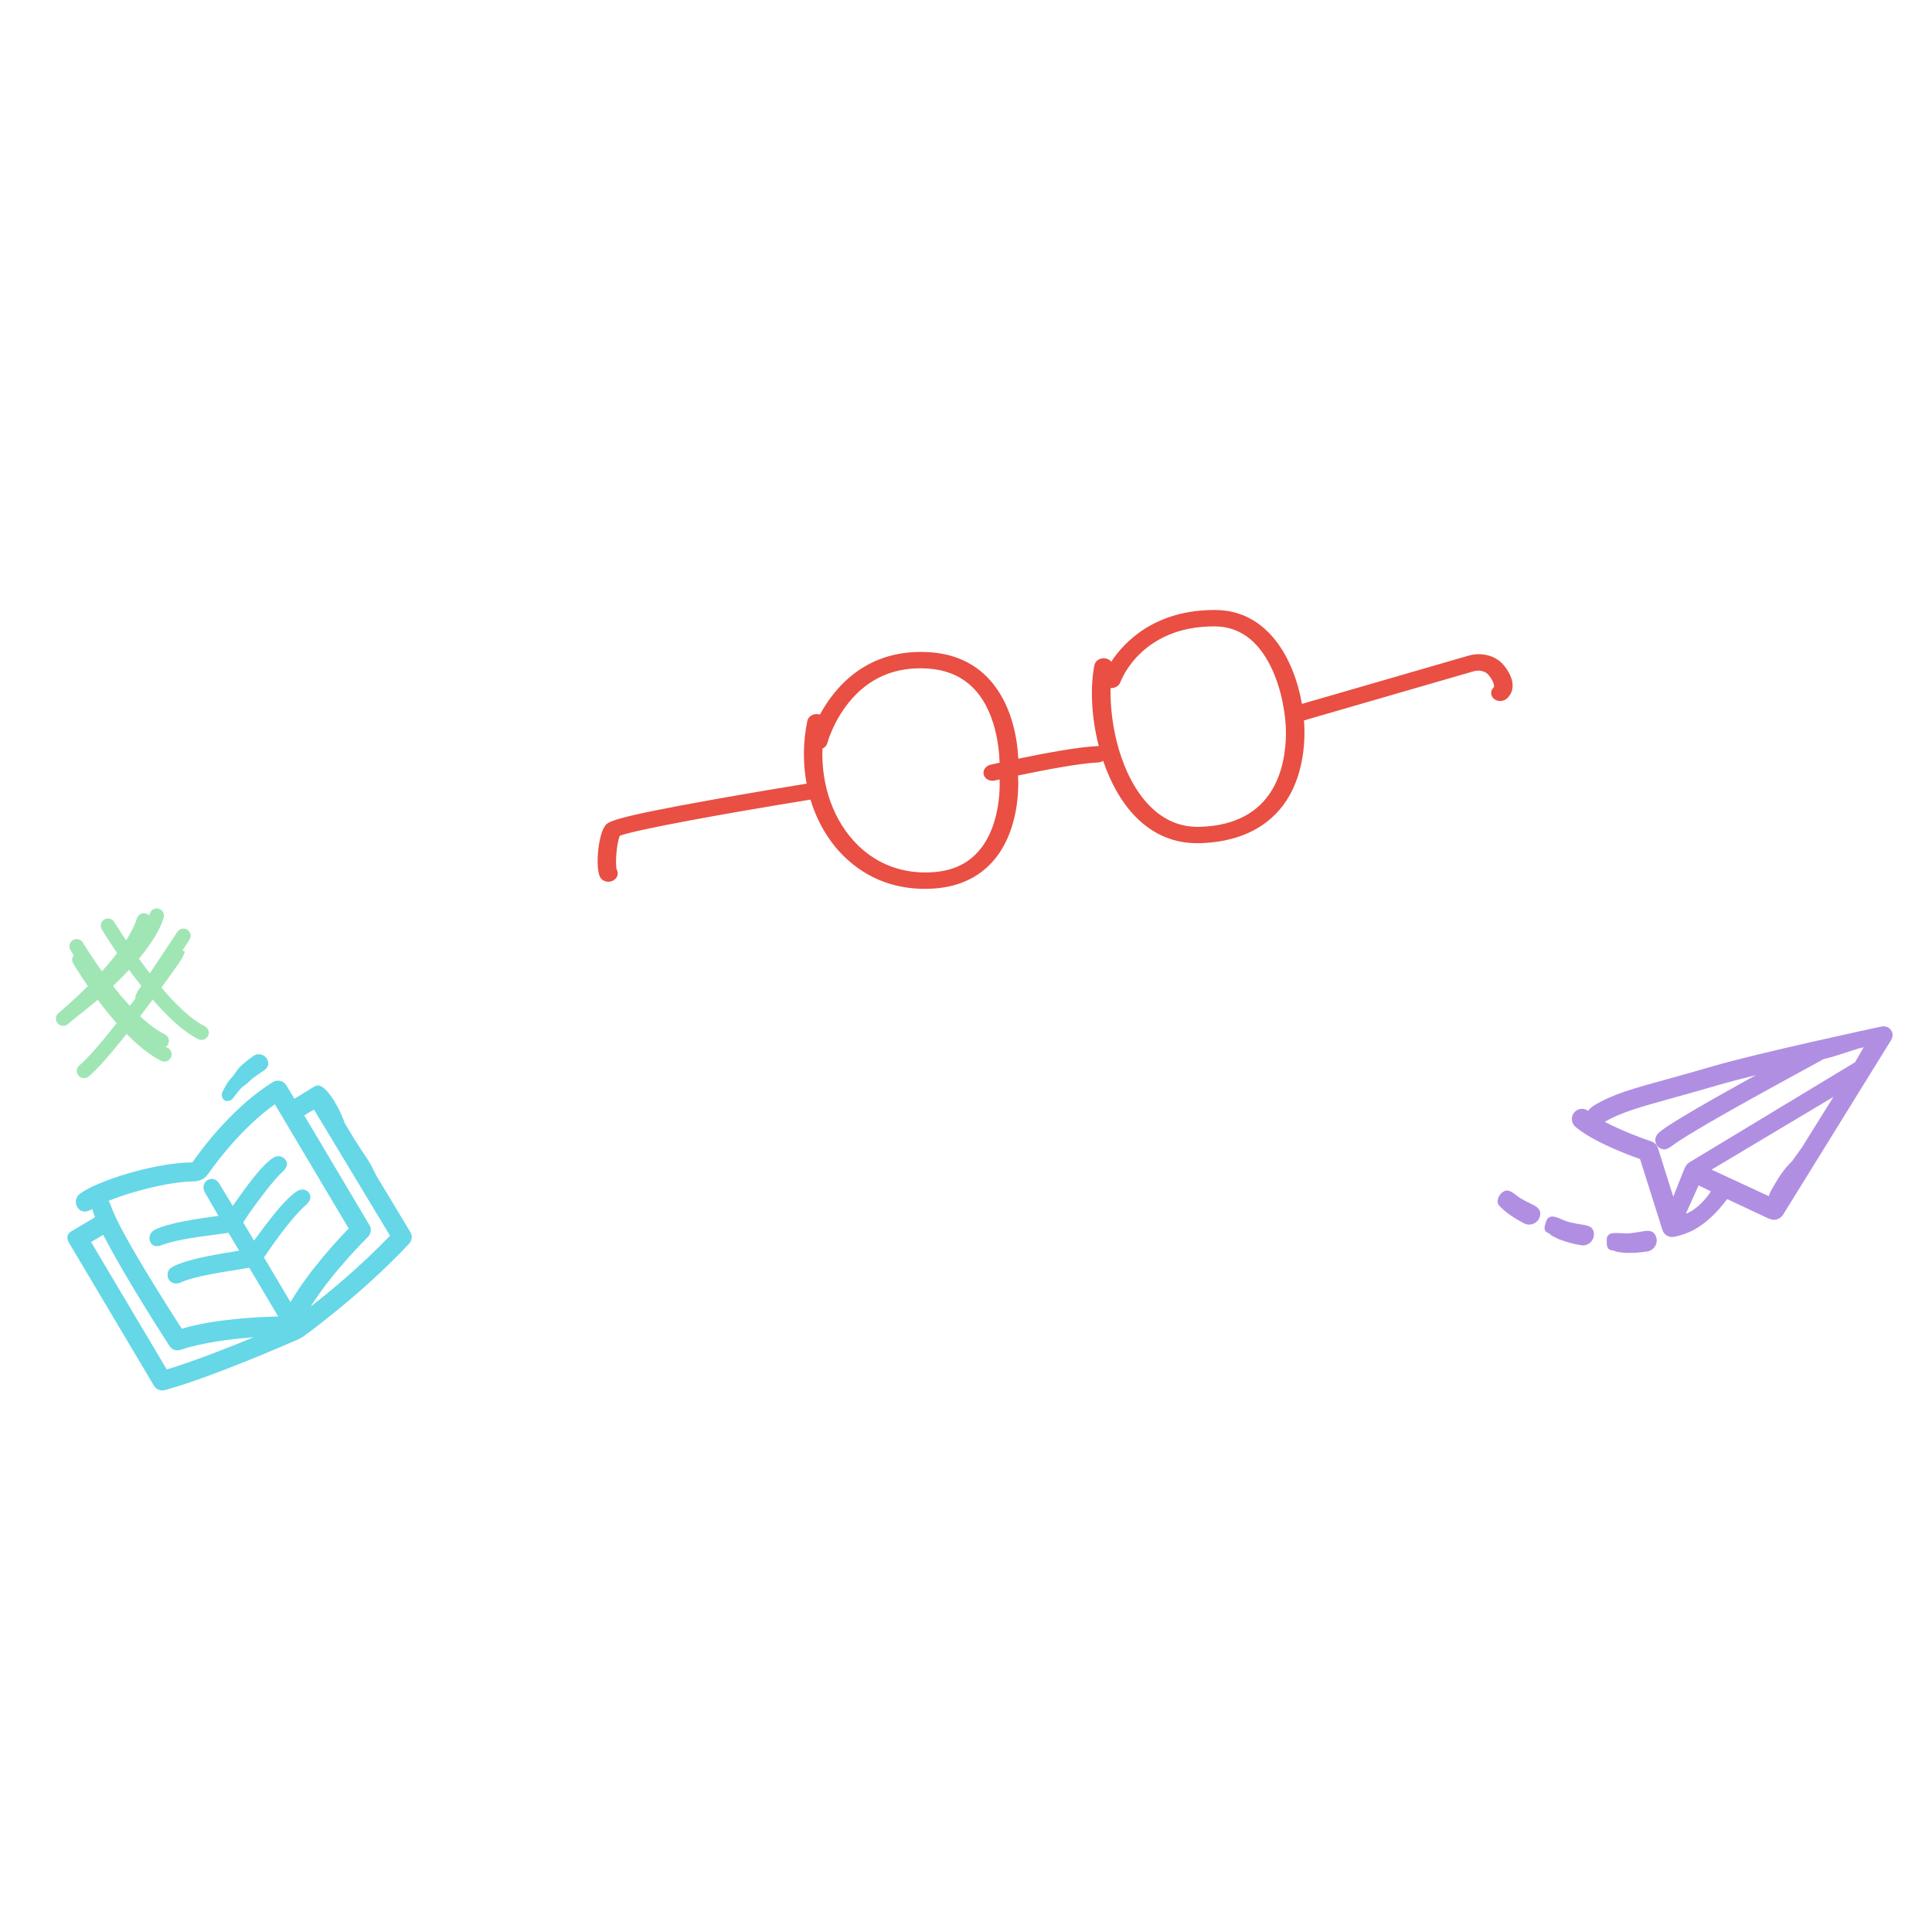 <?xml version="1.0" encoding="UTF-8"?> <svg xmlns="http://www.w3.org/2000/svg" id="icons" viewBox="0 0 800 800"><defs><style>.cls-1{fill:#65d7e7;}.cls-2{fill:#e94f43;}.cls-3{fill:#a0e6b4;}.cls-4{fill:#b08fe3;}</style></defs><path class="cls-3" d="m68.7,439.52c-.63.13-1.31.06-1.93-.25-17.47-8.59-35.7-39.02-36.47-40.31-.85-1.42-.38-3.26,1.05-4.11,1.42-.85,3.26-.38,4.11,1.04.18.3,18.09,30.19,33.96,38,1.49.73,2.1,2.53,1.37,4.02-.43.87-1.21,1.43-2.09,1.61Z"></path><path class="cls-3" d="m67.56,433.94c-.63.13-1.31.06-1.93-.25-17.47-8.59-35.7-39.02-36.47-40.31-.85-1.42-.38-3.26,1.05-4.11,1.42-.85,3.26-.38,4.11,1.04.18.3,18.09,30.19,33.96,38,1.49.73,2.1,2.53,1.37,4.02-.43.87-1.21,1.43-2.09,1.61Z"></path><path class="cls-3" d="m29.32,422.53c-1.11.23-2.3-.19-3.02-1.16-.98-1.33-.7-3.21.63-4.2.3-.22,29.81-22.14,35.13-38.92.5-1.58,2.19-2.45,3.77-1.95,1.58.5,2.45,2.19,1.95,3.77-5.91,18.64-36.01,41-37.29,41.94-.36.27-.76.44-1.17.52Z"></path><path class="cls-3" d="m26.74,424.73c-1.06.22-2.2-.14-2.93-1.04-1.05-1.28-.86-3.17.42-4.22.27-.22,27.15-22.39,32.5-39.25.5-1.58,2.19-2.45,3.77-1.95,1.58.5,2.45,2.19,1.95,3.77-5.89,18.56-33.25,41.13-34.41,42.08-.39.32-.83.52-1.29.62Z"></path><path class="cls-3" d="m84.06,430.55c-.63.13-1.31.06-1.93-.25-17.46-8.59-39.06-43.93-39.97-45.43-.86-1.42-.41-3.26,1.01-4.12,1.41-.86,3.26-.41,4.12,1.01.21.35,21.6,35.35,37.49,43.16,1.49.73,2.1,2.53,1.37,4.02-.43.87-1.21,1.43-2.09,1.61Z"></path><path class="cls-3" d="m35.39,446.37c-1.06.22-2.21-.15-2.94-1.05-1.04-1.29-.84-3.18.44-4.22,5.23-4.23,15.09-16.8,23.19-27.65-.17-1.02.29-1.82.89-2.86.62-1.07.69-1.17.86-1.37l.75-.94,14.86-22.43c.91-1.38,2.78-1.76,4.16-.84,1.38.92,1.76,2.78.84,4.16l-2.87,4.33.99.64-1.01,2.35c-.12.27-.23.47-.96,1.57-.22.33-.45.68-.7,1l.02.02c-1.09,1.56-26.82,38.25-37.26,46.7-.39.31-.83.51-1.28.61Z"></path><path class="cls-4" d="m783.03,426.55c-.94-1.33-2.52-1.8-4.11-1.46-2.07.45-50.9,10.92-69.73,16.43-7.21,2.11-13.19,3.77-18.46,5.23-14.97,4.16-22.46,6.08-30.77,11.06-.73.44-2.09,1.61-2.35,2.16-1.76-1.32-4.28-1.07-5.73.63-1.52,1.77-1.32,4.44.45,5.96,7.05,6.06,21.4,11.48,26.78,13.38l9.25,29.34c.54,1.7,2.09,2.88,3.87,2.95.05,0,.11,0,.16,0,.88.06,5.56-1.09,9.01-2.98,4.84-2.66,9.47-6.94,13.78-12.73l16.96,7.96c1.03.4,1.64.66,2.64.62,1.35-.07,2.82-.92,3.58-2.15l44.63-72.14c.86-1.38.98-2.94.04-4.27Zm-36.92,48.63c-.18.25-.36.5-.54.74-1.33,1.82-2.58,3.54-3.51,4.88-3.55,3.41-5.67,7.01-6.93,9.15-.13.22-.25.42-.36.61-1.12,1.87-2.01,3.44-2.38,4.73l-23.66-10.97,50.45-30.12-13.07,20.98Zm-59.59.2c-.41-1.3-1.42-2.32-2.71-2.74-3.73-1.23-12.46-4.47-19.31-8.14,7.02-3.98,14.4-6.03,28.4-9.92,5.3-1.47,11.31-3.14,18.57-5.27,4-1.17,9.45-2.59,15.56-4.11-2.04,1.13-4.13,2.28-6.22,3.45-31.1,17.3-33.39,19.78-34.37,20.84-1.44,1.55-1.35,3.98.21,5.42.74.68,1.67,1.02,2.6,1.02,1.03,0,2.35-.89,3.41-1.66.74-.54,4.27-3.57,32.05-19.02,15.02-8.35,30.21-16.53,30.4-16.69,6.08-1.39,12.2-3.94,16.59-4.92l-3.58,6.22-68.46,41.37c-.79.53-1.58,1.19-2.15,2.63l-4.65,11.63-6.34-20.09Zm11.56,27.21l5.28-11.74,5.06,2.47c-1.9,3.11-6.16,7.8-10.35,9.27Z"></path><path class="cls-4" d="m680.68,509.81c-1.86.33-3.78.63-5.71.85-.96.11-1.96.06-2.92.02-1.07-.04-2.12-.16-3.22-.12-.94.04-1.9.05-2.62.67-1.1.94-.9,2.07-.89,3.34,0,.73.07,1.49.42,2.13.32.58.84.89,1.47,1.02.31.07.63.07.93.13.34.07.6.26.93.36.36.12.74.18,1.11.24,1.22.2,2.49.35,3.73.35,2.74.04,5.49-.18,8.18-.61,2.74-.38,4.55-3.21,3.73-5.85-.73-2.42-2.48-3-5.13-2.54Z"></path><path class="cls-4" d="m655.97,507.22c-1.86-.29-3.78-.62-5.68-1.03-.94-.21-1.87-.58-2.77-.92-1-.39-1.94-.89-3-1.21-.91-.27-1.83-.5-2.7-.15-1.34.54-1.52,1.67-1.92,2.88-.23.7-.41,1.43-.29,2.15.11.65.51,1.11,1.06,1.44.27.16.57.26.84.42.3.17.48.43.76.64.3.23.64.41.97.59,1.09.59,2.24,1.13,3.42,1.53,2.58.92,5.25,1.6,7.94,2.05,2.72.52,5.34-1.57,5.41-4.34.09-2.53-1.38-3.64-4.04-4.05Z"></path><path class="cls-4" d="m634.87,498.93c-1.69-.83-3.43-1.71-5.12-2.67-.84-.48-1.61-1.12-2.37-1.7-2.02-1.53-3.16-1.79-4.1-1.47-.81.27-1.54.77-2.05,1.45-.84,1.14-1.64,3.07-.7,4.36.22.31.49.58.76.85.87.88,1.81,1.75,2.81,2.48,2.19,1.65,4.54,3.09,6.97,4.32,2.44,1.31,5.56.08,6.46-2.54.84-2.39-.23-3.89-2.66-5.07Z"></path><path class="cls-1" d="m152.21,480.04c-1.72-2.46-3.76-5.62-5.58-8.52l-3.82-6.33c-2.11-5.8-4.46-9.46-5.38-10.77-2.21-3.15-3.95-4.72-5.48-4.94-.74-.11-1.4.18-2.11.63-.14.09-7.95,4.87-7.95,4.87l-3.29-5.53c-.56-.94-1.47-1.61-2.52-1.87-1.06-.26-2.18-.08-3.1.49-7.11,4.41-14.33,10.61-21.44,18.41-5.72,6.27-9.9,11.99-11.88,14.85-9.76.06-20.8,2.87-26.52,4.54-9.12,2.66-16.67,5.86-20.19,8.56-1.78,1.36-2.04,3.85-.75,5.69,1.67,2.38,4.31,1.55,6,.52.17.63.76,2.48,1.13,3.41l-9.88,5.87c-1.9,1.13-1.89,3.04-.86,4.71l35.16,59.16c.92,1.54,2.75,2.29,4.48,1.82,19.08-5.15,52.53-19.81,54.86-20.84,1.75-.7,2.74-1.52,3.93-2.39.99-.71,5.74-4.24,13.23-10.37,13.61-11.13,23.37-20.85,29.16-27.04,1.22-1.31,1.43-3.26.5-4.8l-14.04-23.29c-.04-.09-.08-.17-.13-.26-1.16-2.39-2.36-4.87-3.55-6.57Zm-107.28,17.22c2.84-1.16,6.37-2.41,10.48-3.61,9.04-2.64,18.39-4.43,24.79-4.47,2.63-.02,4.6-1.06,6.11-3.22,3.13-4.5,13.83-19.03,27.5-28.71l30.58,51.45c-4.94,5.08-16.74,17.82-24.09,30.49l-10.99-18.5c1.73-2.6,10.86-16.05,17.26-21.65,1.83-1.6,2.52-3.28,1.47-4.93-1.12-1.76-3.37-1.98-5.1-.83-5.69,3.8-12.42,13.24-17.42,19.99-.11.15-.22.3-.33.45l-4.5-7.57c.88-1.16,1.8-2.79,2.89-4.3,3.89-5.39,9.61-13.22,13.56-16.77,1.6-1.44,2.18-3.09,1.22-4.63-1.1-1.77-3.5-2.21-5.23-1.05-5.1,3.4-10.85,11.7-15.56,18.22-.37.51-.83,1.27-1.18,1.75l-5.52-9.14c-1.05-1.76-2.88-2.73-4.91-1.59-1.79,1-2.27,3.29-1,5.33l5.48,9.48c-.07.01-.14.02-.21.03-8.1,1.18-20.45,2.76-26.32,5.85-1.84.97-2.55,3.25-1.58,5.1.97,1.84,2.73,1.87,4.67,1.13,6.77-2.6,17.65-3.64,24.31-4.61,1.14-.17,2.22-.32,3.13-.46.05,0,.11-.02.16-.03l4.42,7.43c-7.98,1.3-21.07,3.25-27.63,6.69-1.84.97-2.56,3.25-1.59,5.09.97,1.85,3.19,2.24,5.08,1.36,5.75-2.68,18.79-4.52,25.78-5.66.96-.16,1.8-.29,2.55-.42l11.99,20.17c-8.55.2-26.78,1.1-39.93,5.09-5.89-9.21-25.57-39.82-29.41-51.06-.24-.69-.44-1.22-.92-1.92Zm-7.22,17.04l5.04-3c8.93,17.49,26.5,44.6,27.4,45.99,1.03,1.59,2.79,2.28,4.8,1.6,8.16-2.79,20.52-4.5,30.06-5.14-10.64,4.38-25.14,10.08-35.96,13.3l-31.34-52.74Zm90.96,26.69c8.89-14.24,23.32-28.44,23.64-28.76,1.44-1.48,1.61-3.36.65-4.97l-26.99-45.41,4.04-2.4,31.49,52.23c-12.2,12.71-25.12,23.33-32.83,29.32Z"></path><path class="cls-1" d="m96.65,454.55c.75-1.07,2.23-2.95,3.1-3.89.89-.97,1.58-1.18,2.61-2.05.71-.6,1.62-1.62,2.37-2.18,1.36-1.02,2.77-1.98,4.15-2.88,1.97-1.29,2.76-2.72,1.84-4.74-.99-2.22-3.76-2.98-5.73-1.58-1.97,1.33-3.86,2.84-5.59,4.52-1.07,1.03-2.07,2.76-3,3.91-1.5,1.84-1.68,1.38-4.16,6.22-.96,1.87.03,3.14.52,3.6,1.05.97,3.1.25,3.9-.92Z"></path><path class="cls-2" d="m622.53,275.3c-3.22-3.85-9.04-5.37-14.5-3.79l-68.93,19.96c-3.18-18.21-13.87-38.79-35.88-38.89-24.92-.11-37.59,13.11-43.08,21.42-.56-.74-1.46-1.27-2.54-1.41-2.09-.27-4.07,1.01-4.43,2.86-1.83,9.38-1.24,21.69,1.82,33.51-.18-.01-.35-.03-.53-.02-7.96.33-22.55,3.09-32.8,5.22-.81-17.56-8.91-42.13-36.42-44.07-26.16-1.84-39.6,14.47-45.73,25.81-.24-.08-.49-.14-.76-.18-2.08-.29-4.08.97-4.46,2.82-1.81,8.78-1.84,17.63-.28,25.95-6.62,1.08-22.28,3.66-37.96,6.46-43.13,7.69-44.31,9.33-45.55,11.07-2.97,4.14-4.13,18.23-1.79,21.55.79,1.11,2.2,1.66,3.6,1.52.57-.06,1.15-.23,1.67-.53,1.72-.98,2.31-2.93,1.39-4.47-.73-2.21-.03-11.13,1.27-14.01,6.23-2.47,44.18-9.36,78.97-14.98,2.69,8.93,7.31,17,13.67,23.31,9.81,9.74,22.6,14.42,36.99,13.54.64-.04,1.27-.09,1.9-.15,8.87-.89,16.18-4.2,21.75-9.85,12.73-12.91,11.81-33.67,11.64-36.33.01-.16.02-.34.03-.51,10.02-2.1,25.29-5.06,33.03-5.39.81-.03,1.56-.28,2.17-.69,2.99,8.83,7.43,17.05,13.37,23.11,7.4,7.57,16.36,11.27,26.61,11,1.64-.04,3.23-.14,4.79-.3,14.88-1.5,26.03-8.17,32.41-19.47,4-7.08,6.14-16.07,6.18-25.98,0-1.62-.06-3.32-.2-5.08l70.3-20.36c2.3-.66,4.8-.06,6.08,1.47,1.91,2.28,2.73,4.67,2.17,5.21-1.45,1.39-1.38,3.53.16,4.78,1.54,1.25,3.96,1.13,5.42-.26,3.49-3.35,2.92-8.53-1.54-13.86Zm-218.35,78.27c-4.6,4.65-10.57,7.15-18.24,7.61-11.98.73-22.65-3.2-30.88-11.36-9.88-9.8-15.07-24.44-14.5-39.83.99-.46,1.76-1.28,2.02-2.31.02-.08,2.25-8.46,8.65-16.51,8.32-10.47,19.49-15.29,33.19-14.32,13.39.95,22.42,8.52,26.82,22.53,1.92,6.11,2.53,12.19,2.69,16.43-2.11.46-3.48.78-3.73.83-2.06.47-3.34,2.32-2.86,4.13.44,1.65,2.2,2.7,4.07,2.51.18-.02.36-.05.54-.09.05-.01.77-.17,1.98-.44.14,3.72.21,20.74-9.75,30.82Zm128.3-50.04c-.06,14.16-4.82,38.02-35.75,38.84-7.88.21-14.85-2.73-20.72-8.73-11.93-12.2-16.53-33.52-16.14-48.73,1.76.13,3.48-.85,4.05-2.42.34-.95,8.8-23.26,39.07-23.12,9.95.04,17.74,5.6,23.15,16.52,4.73,9.53,6.37,20.85,6.34,27.65Z"></path></svg> 